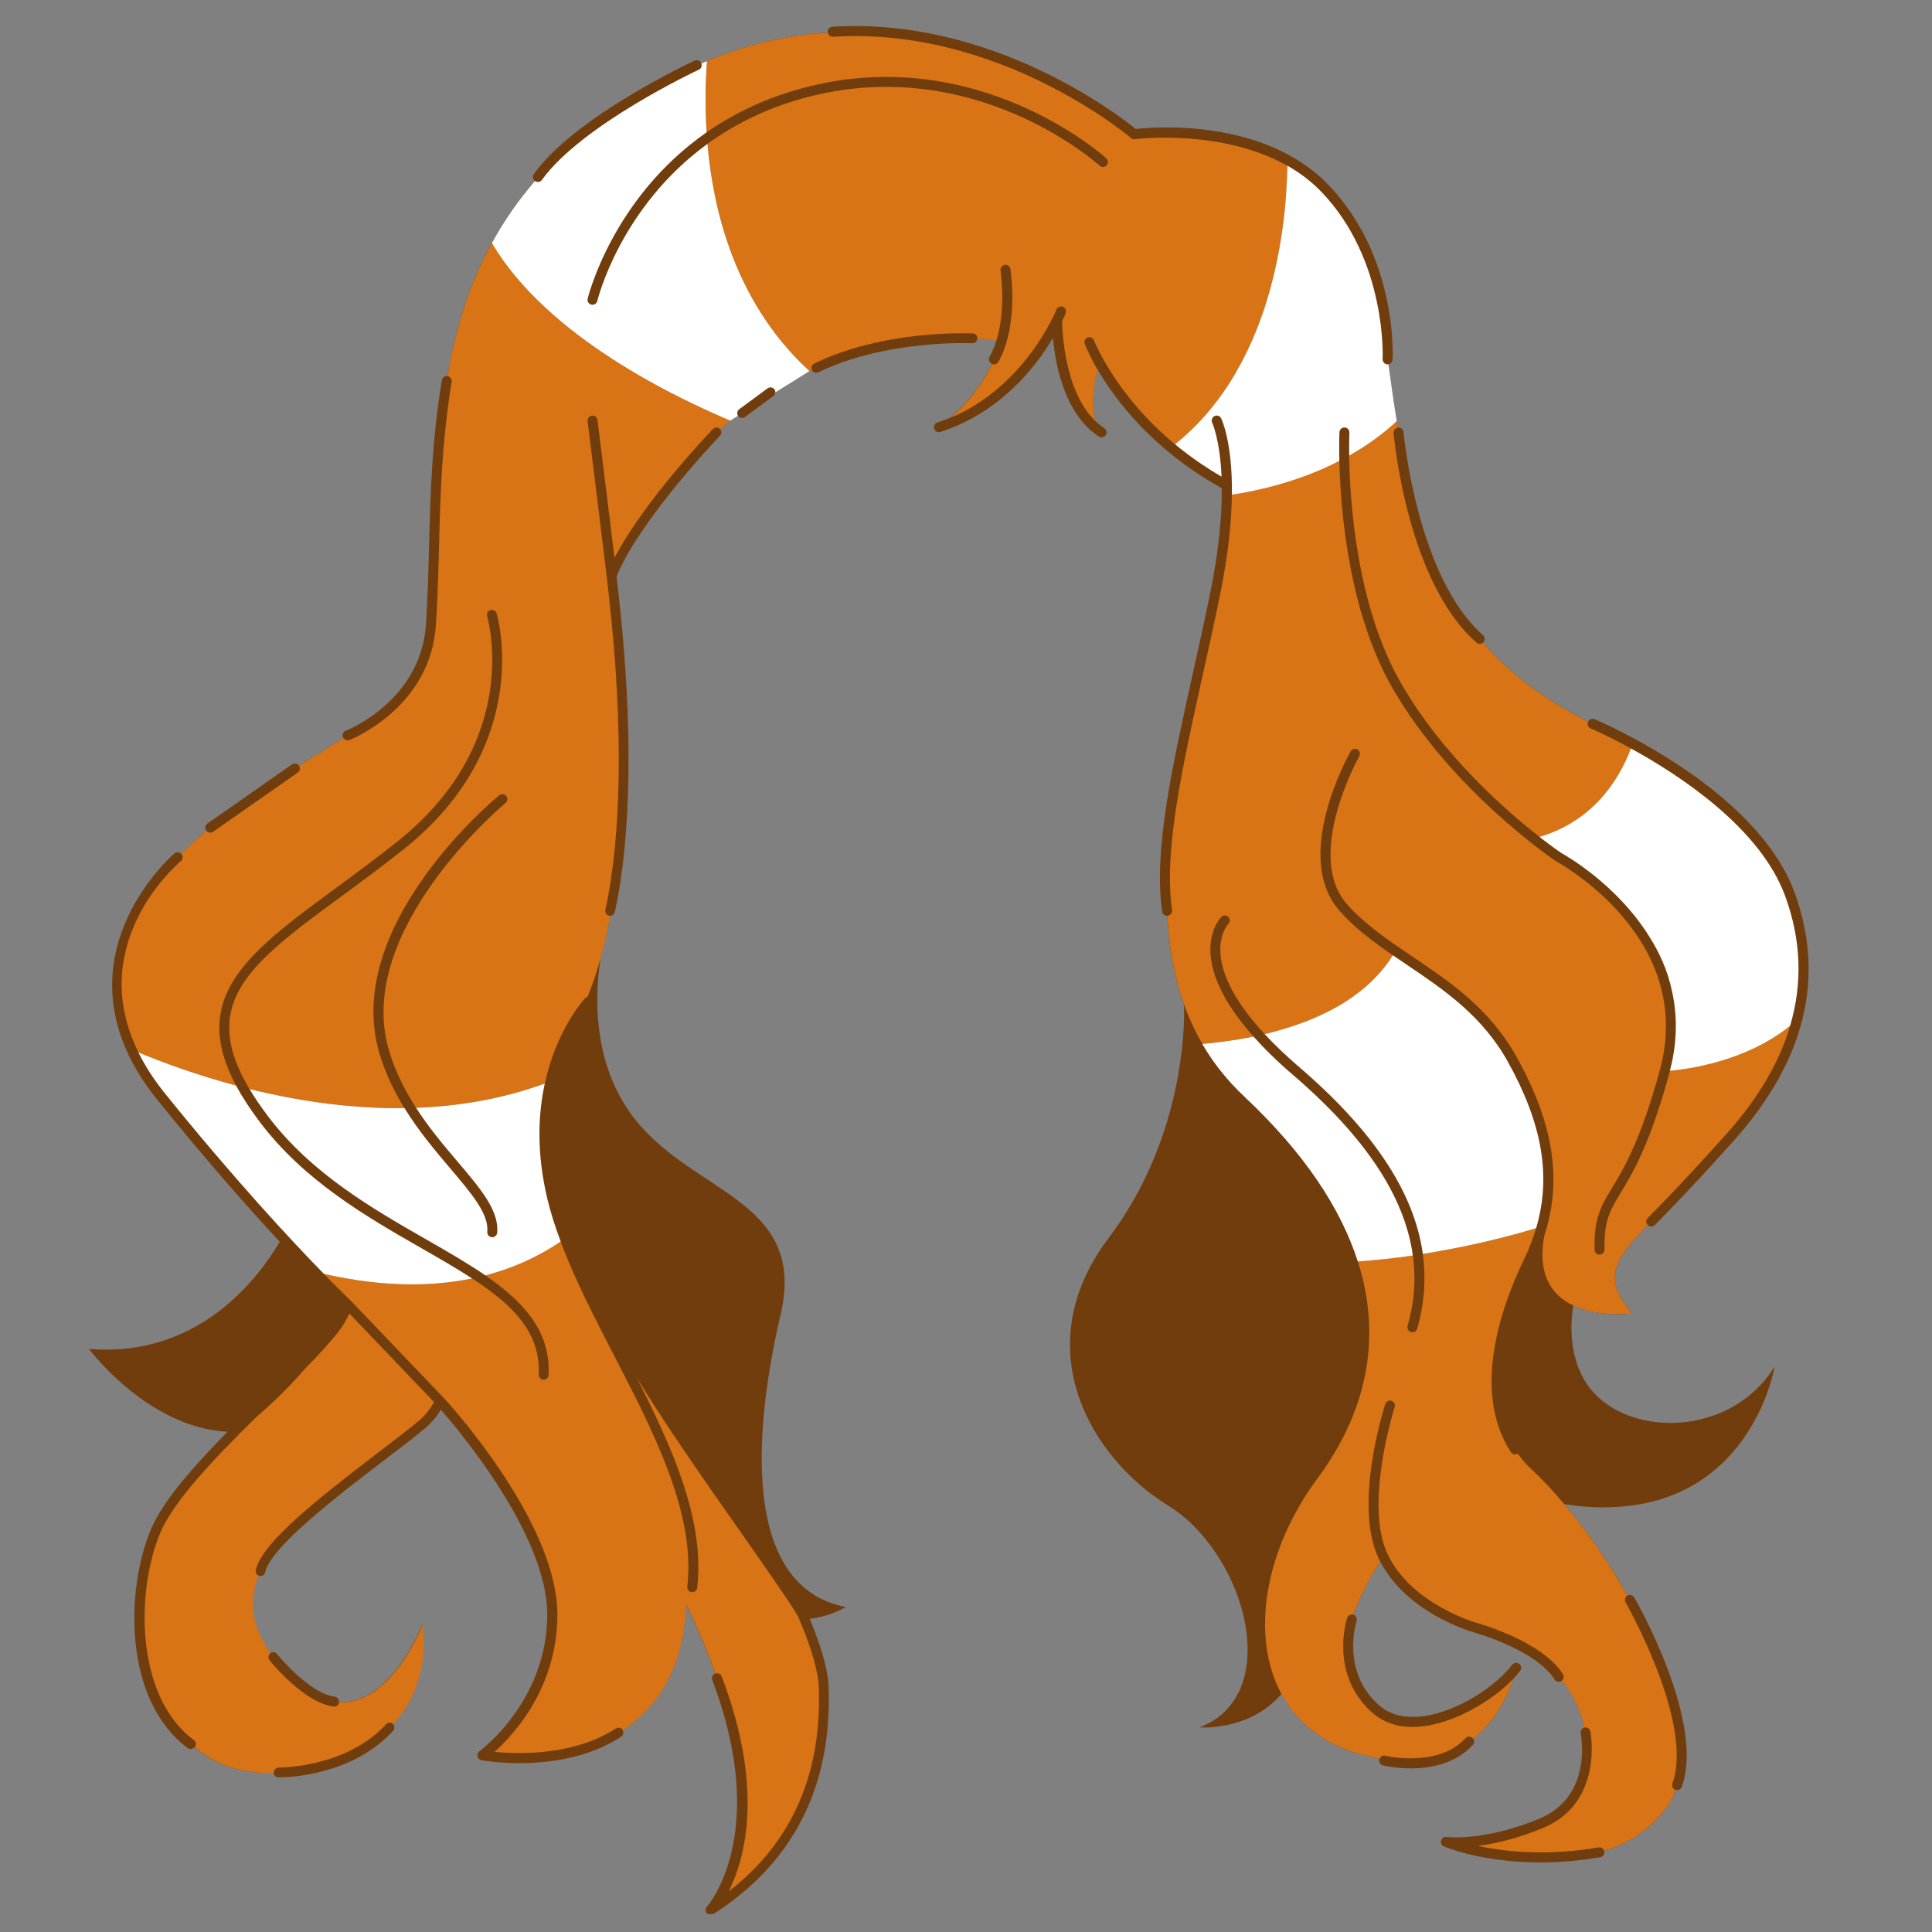 <svg xmlns="http://www.w3.org/2000/svg" xmlns:xlink="http://www.w3.org/1999/xlink" width="500" zoomAndPan="magnify" viewBox="0 0 375 375" height="500" preserveAspectRatio="xMidYMid meet" version="1.0"><rect x="0" y="0" width="375" height="375" fill="#808080" stroke="none"/><defs><clipPath id="3f7d7009cd"><path d="M 98.188 123.488 L 110.188 123.488 L 110.188 130.238 L 98.188 130.238 Z M 98.188 123.488 " clip-rule="nonzero"/></clipPath><clipPath id="dfee3210bb"><path d="M 98.188 124 L 110 124 L 110 130 L 98.188 130 Z M 98.188 124 " clip-rule="nonzero"/></clipPath><clipPath id="11eb0f941b"><path d="M 17 5 L 352 5 L 352 371.523 L 17 371.523 Z M 17 5 " clip-rule="nonzero"/></clipPath></defs><g clip-path="url(#3f7d7009cd)"><path fill="#353535" d="M 110.211 127.402 C 109.461 127.613 109.227 127.035 108.977 126.703 C 108.551 126.148 108.062 126.078 107.398 126.148 C 104.227 126.465 101.387 127.41 99.207 129.715 C 98.941 129.996 98.582 130.094 98.215 130.18 L 98.211 130.18 C 98.707 128.82 99.867 127.98 101.07 127.285 C 102.914 126.227 104.883 125.402 107.148 125.578 C 107.914 125.637 108.484 125.496 108.566 124.586 C 108.613 124.039 109.102 123.703 109.883 123.535 C 109.059 124.957 109.645 126.152 110.211 127.402 Z M 98.188 130.211 L 98.215 130.18 C 98.215 130.18 98.211 130.18 98.211 130.18 C 98.215 130.18 98.188 130.211 98.188 130.211 Z M 98.188 130.211 " fill-opacity="1" fill-rule="nonzero"/></g><g clip-path="url(#dfee3210bb)"><path fill="#ffffff" d="M 102.047 127.094 C 102.055 127.094 102.066 127.094 102.074 127.09 C 102.074 127.105 102.074 127.125 102.074 127.141 C 102.07 127.141 102.066 127.141 102.062 127.145 C 102.055 127.129 102.051 127.113 102.047 127.094 Z M 101.496 127.156 C 101.551 127.152 101.598 127.152 101.648 127.152 C 101.562 127.105 101.547 127.105 101.496 127.156 Z M 101.801 127.668 C 101.801 127.672 101.812 127.68 101.816 127.688 C 101.828 127.676 101.836 127.672 101.848 127.664 C 101.832 127.652 101.828 127.648 101.816 127.645 C 101.812 127.652 101.801 127.66 101.801 127.668 Z M 101.609 127.703 C 101.617 127.703 101.629 127.707 101.629 127.707 C 101.637 127.695 101.637 127.676 101.641 127.664 C 101.637 127.664 101.625 127.664 101.621 127.66 C 101.617 127.672 101.609 127.691 101.609 127.703 Z M 101.617 127.523 C 101.605 127.523 101.598 127.523 101.586 127.523 C 101.59 127.543 101.598 127.562 101.598 127.586 C 101.605 127.586 101.609 127.586 101.621 127.582 C 101.621 127.566 101.621 127.543 101.617 127.523 Z M 103.688 126.137 C 103.691 126.156 103.703 126.18 103.707 126.199 C 103.711 126.199 103.719 126.199 103.723 126.195 C 103.719 126.172 103.707 126.152 103.703 126.129 C 103.695 126.133 103.691 126.137 103.688 126.137 Z M 101.312 127.898 C 101.273 127.902 101.25 127.902 101.223 127.906 C 101.25 127.934 101.277 127.949 101.312 127.898 Z M 104.129 126.723 C 104.195 126.73 104.195 126.73 104.23 126.707 C 104.223 126.703 104.211 126.695 104.203 126.699 C 104.184 126.699 104.164 126.707 104.129 126.723 Z M 102.949 126.801 C 102.988 126.805 103.02 126.809 103.059 126.812 C 103.02 126.738 103.016 126.734 102.949 126.801 Z M 102.418 126.93 C 102.449 126.934 102.477 126.934 102.504 126.938 C 102.547 126.941 102.543 126.914 102.531 126.875 C 102.496 126.906 102.441 126.863 102.418 126.93 Z M 102.168 127.008 C 102.18 127.012 102.184 127.02 102.188 127.023 C 102.203 127.012 102.215 126.996 102.223 126.984 C 102.223 126.984 102.215 126.973 102.207 126.969 C 102.199 126.984 102.184 126.992 102.168 127.008 Z M 102.832 127.113 C 102.844 127.07 102.852 127.043 102.863 127 C 102.805 127.047 102.805 127.047 102.832 127.113 Z M 99.277 129.52 C 99.324 129.52 99.332 129.48 99.328 129.445 C 99.285 129.441 99.246 129.434 99.191 129.434 C 99.195 129.496 99.238 129.52 99.277 129.52 Z M 99.352 128.711 C 99.359 128.719 99.363 128.727 99.363 128.734 C 99.383 128.723 99.402 128.719 99.418 128.711 C 99.41 128.699 99.402 128.688 99.402 128.688 C 99.387 128.695 99.367 128.699 99.352 128.711 Z M 104.301 126.68 C 104.301 126.691 104.32 126.699 104.324 126.707 C 104.332 126.699 104.344 126.691 104.348 126.68 C 104.348 126.672 104.34 126.66 104.328 126.645 C 104.312 126.66 104.301 126.672 104.301 126.68 Z M 99.059 129.789 C 99.07 129.789 99.078 129.789 99.082 129.793 C 99.09 129.773 99.094 129.754 99.094 129.734 C 99.07 129.738 99.059 129.746 99.055 129.758 C 99.055 129.766 99.059 129.781 99.059 129.789 Z M 98.871 129.328 C 98.891 129.34 98.91 129.344 98.938 129.352 C 98.938 129.344 98.941 129.34 98.941 129.328 C 98.922 129.324 98.902 129.316 98.883 129.312 C 98.879 129.316 98.871 129.32 98.871 129.328 Z M 98.594 129.887 C 98.621 129.84 98.641 129.805 98.672 129.762 C 98.594 129.773 98.582 129.793 98.594 129.887 Z M 100.574 127.965 C 100.578 127.98 100.582 127.992 100.586 128.008 C 100.586 128.008 100.598 128.008 100.605 128.008 C 100.602 127.988 100.598 127.969 100.594 127.957 C 100.586 127.961 100.578 127.961 100.574 127.965 Z M 100.395 128.348 C 100.414 128.293 100.414 128.293 100.367 128.266 C 100.375 128.297 100.387 128.324 100.395 128.348 Z M 100.723 128.387 C 100.734 128.355 100.742 128.328 100.758 128.289 C 100.719 128.305 100.691 128.32 100.656 128.332 C 100.684 128.352 100.699 128.371 100.723 128.387 Z M 100.246 128.613 C 100.25 128.617 100.25 128.629 100.254 128.633 C 100.273 128.621 100.293 128.613 100.312 128.605 C 100.309 128.602 100.305 128.594 100.305 128.586 C 100.285 128.594 100.266 128.605 100.246 128.613 Z M 99.863 128.473 C 99.867 128.488 99.867 128.508 99.871 128.527 C 99.883 128.527 99.887 128.523 99.895 128.523 C 99.891 128.504 99.887 128.484 99.887 128.465 C 99.875 128.465 99.871 128.473 99.863 128.473 Z M 100.125 128.367 C 100.121 128.367 100.117 128.375 100.113 128.383 C 100.137 128.395 100.16 128.406 100.195 128.426 C 100.191 128.367 100.164 128.359 100.125 128.367 Z M 108.723 125.008 C 108.723 124.996 108.727 124.98 108.727 124.965 C 108.719 124.965 108.707 124.965 108.703 124.965 C 108.703 124.977 108.703 124.992 108.703 125.004 C 108.707 125.004 108.719 125.004 108.723 125.008 Z M 109.094 125.777 C 109.094 125.785 109.105 125.797 109.109 125.809 C 109.121 125.805 109.129 125.793 109.148 125.785 C 109.133 125.77 109.125 125.762 109.113 125.758 C 109.109 125.754 109.094 125.766 109.094 125.777 Z M 109.012 125.496 C 109 125.523 108.996 125.551 109.055 125.57 C 109.047 125.535 109.039 125.516 109.035 125.492 C 109.027 125.492 109.016 125.496 109.012 125.496 Z M 109.008 125.137 C 108.977 125.148 108.949 125.152 108.91 125.16 C 108.953 125.203 108.98 125.211 109.008 125.164 C 109.012 125.164 109.008 125.152 109.008 125.137 Z M 108.59 126.184 C 108.625 126.18 108.645 126.18 108.668 126.18 C 108.664 126.16 108.66 126.145 108.652 126.117 C 108.629 126.145 108.613 126.156 108.59 126.184 Z M 108.703 125.176 C 108.762 125.188 108.805 125.18 108.824 125.105 C 108.703 125.086 108.703 125.086 108.703 125.176 Z M 109.301 124.957 C 109.301 124.973 109.301 124.98 109.301 124.996 C 109.305 125.008 109.309 125.02 109.316 125.031 C 109.32 125.031 109.324 125.027 109.328 125.027 C 109.324 125.004 109.324 124.98 109.32 124.965 C 109.316 124.957 109.305 124.957 109.301 124.957 Z M 109.359 125.691 C 109.363 125.699 109.367 125.703 109.375 125.711 C 109.395 125.699 109.414 125.68 109.434 125.664 C 109.43 125.66 109.418 125.652 109.414 125.648 C 109.398 125.66 109.379 125.676 109.359 125.691 Z M 109.18 124.578 C 109.18 124.582 109.18 124.59 109.18 124.594 C 109.199 124.594 109.223 124.594 109.262 124.594 C 109.23 124.578 109.223 124.566 109.211 124.566 C 109.203 124.566 109.188 124.578 109.18 124.578 Z M 105.191 126.207 C 105.199 126.207 105.207 126.207 105.215 126.211 C 105.215 126.199 105.219 126.18 105.219 126.168 C 105.215 126.168 105.207 126.168 105.199 126.16 C 105.195 126.176 105.195 126.195 105.191 126.207 Z M 109.402 126.547 C 109.41 126.547 109.418 126.547 109.422 126.547 C 109.43 126.52 109.43 126.488 109.434 126.461 C 109.422 126.461 109.414 126.461 109.402 126.461 C 109.402 126.492 109.402 126.52 109.402 126.547 Z M 108.957 124.828 C 108.988 124.855 109.008 124.871 109.035 124.898 C 109.039 124.836 109.02 124.824 108.957 124.828 Z M 105.711 125.68 C 105.707 125.715 105.707 125.75 105.773 125.777 C 105.754 125.73 105.746 125.703 105.73 125.676 C 105.727 125.68 105.719 125.68 105.711 125.68 Z M 105.598 126.031 C 105.613 126.043 105.629 126.051 105.641 126.059 C 105.641 126.059 105.652 126.047 105.66 126.039 C 105.641 126.027 105.633 126.02 105.613 126.02 C 105.613 126.016 105.602 126.027 105.598 126.031 Z M 105.582 125.832 C 105.586 125.797 105.594 125.781 105.598 125.742 C 105.547 125.781 105.543 125.797 105.582 125.832 Z M 105.812 126.266 C 105.828 126.289 105.836 126.305 105.852 126.328 C 105.867 126.305 105.875 126.281 105.891 126.262 C 105.887 126.258 105.883 126.254 105.883 126.25 C 105.855 126.25 105.832 126.258 105.812 126.266 Z M 105.156 125.914 C 105.188 125.926 105.188 125.98 105.254 125.945 C 105.219 125.922 105.191 125.91 105.168 125.895 C 105.16 125.902 105.156 125.91 105.156 125.914 Z M 105.863 125.691 C 105.867 125.699 105.871 125.703 105.875 125.707 C 105.902 125.691 105.93 125.68 105.977 125.66 C 105.941 125.648 105.91 125.629 105.902 125.637 C 105.883 125.648 105.875 125.672 105.863 125.691 Z M 108.41 125.219 C 108.41 125.227 108.41 125.234 108.41 125.238 C 108.43 125.238 108.449 125.238 108.469 125.238 C 108.469 125.234 108.469 125.23 108.469 125.227 C 108.449 125.227 108.43 125.227 108.41 125.219 Z M 107.148 126.039 C 107.203 126.051 107.234 126.059 107.27 126.07 C 107.242 126.039 107.219 126.016 107.148 126.039 Z M 107.336 125.758 C 107.395 125.691 107.395 125.691 107.316 125.68 C 107.32 125.703 107.328 125.719 107.336 125.758 Z M 106.324 126.047 C 106.352 126.059 106.371 126.07 106.402 126.078 C 106.406 126.047 106.41 126.02 106.414 125.992 C 106.41 125.988 106.406 125.988 106.402 125.98 C 106.371 126 106.352 126.02 106.324 126.047 Z M 106.324 126.047 " fill-opacity="1" fill-rule="nonzero"/></g><g clip-path="url(#11eb0f941b)"><path fill="#723d0d" d="M 344.453 265.266 C 344.453 265.266 340.18 291.148 313.539 292.508 C 309.953 292.695 306.656 292.457 303.625 291.938 C 307.922 297.035 312.215 303.207 315.891 309.695 C 316.355 309.438 316.934 309.594 317.203 310.055 C 317.77 311.035 330.965 334.191 326.441 346.809 C 326.297 347.203 325.926 347.449 325.531 347.449 C 325.434 347.449 325.34 347.426 325.234 347.398 C 324.773 348.707 324.148 349.914 323.344 350.992 C 320.129 355.285 315.938 357.84 311.359 359.254 C 311.367 359.293 311.398 359.32 311.402 359.359 C 311.492 359.887 311.145 360.387 310.613 360.477 C 306.395 361.211 302.496 361.496 298.996 361.496 C 287.734 361.496 280.648 358.562 280.27 358.398 C 279.82 358.211 279.582 357.723 279.719 357.254 C 279.844 356.785 280.297 356.484 280.781 356.551 C 280.855 356.559 288.062 357.469 298.824 352.988 C 309.117 348.707 306.91 336.945 306.812 336.449 C 306.707 335.926 307.043 335.43 307.555 335.316 C 307.48 335.012 307.414 334.707 307.324 334.387 C 306.434 331.051 304.988 328.395 303.172 326.199 C 303.133 326.227 303.113 326.273 303.066 326.297 C 302.91 326.391 302.734 326.445 302.555 326.445 C 302.234 326.445 301.914 326.281 301.734 325.988 C 298.109 320.199 286.188 316.871 286.066 316.836 C 285.523 316.684 273.062 313.098 267.891 303.059 C 265.672 306.676 263.824 310.105 262.695 313.41 C 263.199 313.574 263.477 314.117 263.32 314.625 C 263.191 315.02 260.305 324.418 267.594 330.926 C 269.645 332.762 272.387 333.516 275.742 333.172 C 283.039 332.43 290.75 326.867 293.512 323.141 C 293.832 322.707 294.434 322.617 294.863 322.938 C 295.297 323.258 295.387 323.859 295.066 324.293 C 294.68 324.82 294.211 325.355 293.695 325.895 C 292.766 328.75 290.562 333.828 285.926 337.461 C 286.199 337.824 286.199 338.34 285.879 338.688 C 282.457 342.395 277.582 343.242 273.844 343.242 C 270.867 343.242 268.625 342.707 268.418 342.656 C 267.906 342.527 267.586 342 267.711 341.488 C 267.734 341.414 267.77 341.352 267.809 341.285 C 267.145 341.176 266.469 341.055 265.77 340.898 C 257.484 339.082 251.895 334.652 248.73 328.789 C 242.582 336.055 232.824 335.293 232.824 335.293 C 241.906 331.832 243.715 321.992 241.012 312.277 C 239.812 307.977 237.73 303.711 234.996 300.027 C 232.668 296.871 229.863 294.148 226.727 292.219 C 211.699 282.973 199.098 261.613 215.176 240.301 C 224.227 228.301 227.711 215.449 229.035 206.5 C 230.078 199.555 229.801 194.965 229.801 194.965 L 229.809 194.957 C 227.859 189.523 226.875 183.746 226.578 177.754 C 226.562 177.754 226.551 177.754 226.535 177.754 C 226.066 177.754 225.648 177.41 225.582 176.93 C 223.863 165.25 227.441 149.113 231.59 130.43 C 232.691 125.473 233.82 120.352 234.887 115.168 C 236.648 106.566 237.18 99.844 237.141 94.762 C 223.652 87.258 216.402 77.512 213.008 71.699 C 212.445 74.059 211.617 78.527 212.602 81.703 C 213.137 82.219 213.715 82.695 214.344 83.109 C 214.789 83.402 214.914 84.004 214.625 84.445 C 214.438 84.727 214.133 84.883 213.812 84.883 C 213.637 84.883 213.449 84.832 213.285 84.727 C 206.637 80.387 204.852 70.809 204.375 65.598 C 201.07 71.18 194.215 80.051 182.535 83.84 C 182.438 83.871 182.336 83.887 182.238 83.887 C 181.828 83.887 181.449 83.625 181.324 83.215 C 181.16 82.711 181.434 82.164 181.941 82.004 C 182.863 81.703 183.742 81.363 184.605 81.004 C 186.906 78.949 190.336 75.355 192.52 70.605 C 192.465 70.582 192.414 70.57 192.363 70.531 C 191.922 70.234 191.805 69.637 192.094 69.199 C 192.109 69.168 192.77 68.137 193.402 66.043 C 192.695 65.945 191.438 65.797 189.719 65.699 C 189.688 66.238 189.242 66.66 188.707 66.617 C 188.543 66.602 171.953 65.887 158.859 72.266 C 158.727 72.332 158.574 72.363 158.434 72.363 C 158.078 72.363 157.734 72.16 157.562 71.82 C 157.555 71.812 157.562 71.797 157.555 71.789 C 157.398 71.855 157.25 71.922 157.094 71.992 L 150.469 76.137 C 150.461 76.426 150.344 76.711 150.09 76.895 L 144.598 80.945 C 144.426 81.07 144.227 81.133 144.023 81.133 C 143.727 81.133 143.438 80.996 143.25 80.738 C 143.234 80.715 143.234 80.691 143.219 80.668 L 141.73 81.602 C 141.07 82.137 140.414 82.703 139.758 83.281 C 140.086 83.656 140.094 84.219 139.738 84.586 C 139.582 84.75 124.328 100.656 119.668 111.863 C 119.879 113.613 120.02 114.855 120.055 115.273 C 120.07 115.461 120.117 115.816 120.168 116.34 C 122.871 140.746 122.57 162.285 119.348 176.996 C 119.254 177.449 118.852 177.754 118.402 177.754 C 118.402 177.754 118.395 177.754 118.395 177.754 C 117.898 180.516 117.301 183.188 116.602 185.75 C 115.418 193.297 115.07 205.504 122.102 215.699 C 133.172 231.727 156.871 232.254 151.527 255.098 C 146.184 277.941 143.965 307.992 164.164 311.922 C 164.164 311.922 161.344 313.746 157.16 314.199 C 159.371 319.5 160.711 324.098 160.832 327.336 C 161.547 346.699 154.02 361.57 138.457 371.527 C 138.301 371.633 138.113 371.684 137.934 371.684 C 137.66 371.684 137.383 371.566 137.191 371.344 C 136.879 370.969 136.895 370.426 137.223 370.07 C 137.348 369.938 149.598 356.031 138.246 326.078 C 138.062 325.582 138.309 325.023 138.805 324.836 C 138.812 324.836 138.82 324.836 138.828 324.828 C 136.016 316.953 133.156 311.453 133.156 311.453 C 132.59 324.219 127.336 331.586 120.836 335.793 C 121.113 336.238 120.988 336.82 120.547 337.109 C 114.117 341.301 106.383 342.223 100.824 342.223 C 96.66 342.223 93.715 341.703 93.438 341.656 C 93.059 341.59 92.754 341.301 92.672 340.922 C 92.59 340.543 92.738 340.148 93.051 339.926 C 93.184 339.828 106.242 330.246 106.219 313.32 C 106.195 297.949 89.137 277.695 85.562 273.625 C 84.781 274.914 83.801 276.125 82.562 277.176 C 80.727 278.738 77.984 280.832 74.809 283.25 C 65.926 290.023 52.516 300.258 51.48 305.148 C 51.383 305.602 50.98 305.914 50.535 305.914 C 50.469 305.914 50.402 305.906 50.332 305.891 C 50.266 305.879 50.215 305.84 50.156 305.816 C 48.301 310.375 48.586 315.332 52.441 320.875 C 52.848 320.57 53.43 320.637 53.758 321.039 C 53.816 321.113 59.965 328.684 64.945 329.316 C 65.465 329.383 65.832 329.852 65.777 330.375 C 75.93 330.934 81.945 315.406 81.945 315.406 C 81.945 315.406 84.047 326.199 76.246 334.625 C 76.617 334.988 76.641 335.578 76.289 335.965 C 68.273 344.719 55.699 344.992 54.176 344.992 C 54.109 344.992 54.062 344.992 54.039 344.992 C 53.535 344.984 53.133 344.582 53.102 344.078 C 46.91 344.359 41.75 342.477 37.719 339.148 C 37.531 339.367 37.262 339.484 36.988 339.484 C 36.785 339.484 36.586 339.426 36.414 339.293 C 23.969 329.996 24.297 308.586 29.352 296.723 C 31.68 291.25 37.656 284.523 44.164 277.906 C 28.598 277.109 17.27 261.82 17.27 261.82 C 38.402 263.586 50.008 248.305 54.293 241.031 C 48.094 234.332 39.934 225.109 30.594 213.551 C 9.098 186.938 33.602 165.859 33.855 165.652 C 34.242 165.332 34.801 165.367 35.148 165.719 C 36.699 164.176 38.344 162.695 40.062 161.258 C 40.047 161.238 40.023 161.23 40.008 161.207 C 39.703 160.77 39.809 160.164 40.246 159.859 L 56.676 148.367 C 57.113 148.062 57.719 148.168 58.023 148.605 C 58.031 148.621 58.031 148.637 58.047 148.648 C 61.023 146.781 63.934 144.988 66.656 143.246 C 66.621 143.188 66.582 143.137 66.559 143.074 C 66.375 142.578 66.621 142.02 67.117 141.832 C 67.266 141.773 81.73 136.102 82.684 121.133 C 83.02 115.922 83.152 110.852 83.277 105.941 C 83.539 95.98 83.809 85.688 85.758 73.801 C 85.848 73.27 86.336 72.906 86.867 73.004 C 88.332 64.316 90.895 55.535 95.457 47.168 C 97.719 43.027 100.473 38.992 103.82 35.125 C 103.398 34.812 103.301 34.215 103.613 33.785 C 111.621 22.641 133.871 12.211 134.816 11.773 C 135.301 11.551 135.875 11.758 136.098 12.242 C 136.113 12.273 136.105 12.301 136.117 12.332 C 136.484 12.176 136.855 12.004 137.219 11.855 C 145.289 8.469 153.172 6.793 160.676 6.309 C 160.668 6.281 160.652 6.25 160.645 6.215 C 160.617 5.684 161.016 5.223 161.547 5.188 C 192.562 3.266 217.312 22.484 220.445 25.031 C 223.84 24.652 245.383 22.848 257.91 35.949 C 271.219 49.855 270.348 69.004 270.301 69.816 C 270.273 70.285 269.914 70.645 269.469 70.703 C 269.988 74.477 270.512 78.168 271.09 81.75 C 271.156 82.164 271.23 82.582 271.301 83 C 271.32 82.992 271.344 82.977 271.375 82.977 C 271.902 82.934 272.371 83.328 272.422 83.855 C 272.445 84.137 275.035 112.043 287.867 123.285 C 288.27 123.633 288.309 124.242 287.957 124.645 C 287.926 124.684 287.883 124.699 287.844 124.727 C 292.891 130.555 299.496 135.691 308.27 140.055 C 308.492 139.605 309.031 139.398 309.5 139.59 C 310.777 140.137 340.977 153.07 348.34 173.281 C 354.344 189.762 350.355 205.965 336.488 221.445 C 326.789 232.277 321.23 237.742 321.176 237.793 C 320.992 237.98 320.746 238.066 320.5 238.066 C 320.254 238.066 320 237.973 319.816 237.785 C 313.512 244.113 310.801 248.297 316.832 254.926 C 316.832 254.926 310.414 255.785 305.367 253.395 C 304.703 257.719 304.867 262.484 306.977 266.836 C 312.887 279.082 335.246 280.062 344.453 265.266 Z M 344.453 265.266 " fill-opacity="1" fill-rule="nonzero"/></g><path fill="#d87416" d="M 50.215 305.824 C 48.359 310.383 48.645 315.34 52.5 320.883 C 52.484 320.891 52.469 320.891 52.461 320.906 C 52.047 321.242 51.98 321.852 52.312 322.262 C 52.582 322.594 59.012 330.508 64.758 331.246 C 64.805 331.254 64.84 331.254 64.887 331.254 C 65.363 331.254 65.777 330.895 65.848 330.41 C 65.848 330.402 65.848 330.395 65.848 330.391 C 76 330.945 82.012 315.422 82.012 315.422 C 82.012 315.422 84.113 326.215 76.312 334.641 C 76.305 334.633 76.305 334.625 76.297 334.617 C 75.902 334.258 75.293 334.281 74.934 334.676 C 67.371 342.938 54.934 343.074 54.176 343.074 C 54.121 343.074 54.129 343.074 54.121 343.074 C 53.594 343.074 53.164 343.496 53.156 344.023 C 53.156 344.047 53.164 344.07 53.168 344.094 C 46.977 344.375 41.816 342.492 37.785 339.164 C 37.801 339.141 37.82 339.137 37.836 339.113 C 38.156 338.68 38.066 338.078 37.637 337.758 C 26.074 329.145 26.449 308.477 31.129 297.473 C 33.801 291.191 41.773 282.922 49.59 275.195 C 53.477 271.848 56.586 268.691 59.078 265.801 C 61.75 263.086 64.074 260.586 65.688 258.477 C 66.598 257.285 67.289 256.105 67.812 254.941 L 84.238 272.137 C 83.516 273.453 82.586 274.676 81.363 275.711 C 79.562 277.234 76.848 279.312 73.691 281.715 C 61.188 291.258 50.742 299.582 49.648 304.754 C 49.551 305.215 49.805 305.648 50.215 305.824 Z M 140.094 325.418 C 148.371 347.254 144.621 360.781 141.441 367.121 C 153.68 357.652 159.551 344.324 158.926 327.441 C 158.812 324.383 157.414 319.574 154.914 313.789 C 154.316 312.754 153.672 311.723 152.965 310.672 C 144.105 297.547 132.895 282.535 123.562 267.371 C 130.543 281.09 136.832 295.086 135.324 308.191 C 135.262 308.684 134.848 309.047 134.363 309.047 C 134.324 309.047 134.289 309.047 134.25 309.043 C 133.723 308.98 133.344 308.504 133.402 307.969 C 135.031 293.781 126.973 278.164 119.172 263.062 C 115.402 255.77 111.547 248.289 108.809 240.984 C 105.059 243.531 100.234 245.973 94.191 247.551 C 101.707 252.715 106.895 258.418 106.48 266.891 C 106.457 267.402 106.023 267.805 105.52 267.805 C 105.504 267.805 105.488 267.805 105.473 267.805 C 104.938 267.773 104.527 267.328 104.559 266.793 C 104.961 258.664 99.602 253.328 91.629 248.141 C 83.91 249.73 74.398 249.895 62.852 247.246 C 66.172 250.648 68.055 252.426 68.109 252.48 L 86.352 271.57 C 87.254 272.555 108.16 295.5 108.184 313.32 C 108.199 327.539 99.773 336.656 95.992 340.035 C 100.539 340.48 111.34 340.832 119.527 335.496 C 119.973 335.203 120.578 335.332 120.867 335.777 C 120.875 335.785 120.867 335.793 120.875 335.801 C 127.371 331.594 132.629 324.227 133.195 311.461 C 133.195 311.461 136.051 316.969 138.867 324.836 C 139.363 324.68 139.906 324.926 140.094 325.418 Z M 243.305 201.195 C 236.812 193.906 235.078 188.441 234.938 184.84 C 234.758 180.336 236.953 178.066 237.043 177.977 C 237.418 177.598 238.035 177.598 238.406 177.969 C 238.785 178.344 238.785 178.953 238.422 179.332 C 238.348 179.414 236.695 181.191 236.875 184.871 C 237.035 188.266 238.809 193.527 245.469 200.719 C 247.957 200.129 250.496 199.383 252.996 198.438 C 256.539 197.105 260 195.379 263.059 193.125 C 265.926 191.039 268.426 188.504 270.348 185.422 C 266.543 182.809 262.992 180.164 260.051 176.848 C 250.719 166.328 261.684 146.672 262.152 145.836 C 262.41 145.375 263 145.211 263.469 145.473 C 263.93 145.734 264.094 146.328 263.832 146.789 C 263.723 146.984 253.07 166.074 261.496 175.559 C 264.973 179.473 269.422 182.473 274.141 185.66 C 281.527 190.641 289.172 195.789 294.375 205.16 C 301.543 218.059 303.285 229.004 299.746 239.871 C 298.32 247.672 301.422 251.535 305.367 253.395 C 310.422 255.785 316.832 254.926 316.832 254.926 C 310.793 248.297 313.512 244.113 319.816 237.785 C 319.816 237.785 319.809 237.785 319.809 237.777 C 319.434 237.398 319.441 236.789 319.824 236.41 C 319.875 236.355 325.398 230.922 335.051 220.152 C 341.23 213.25 345.375 206.219 347.48 199.078 C 338.898 206.047 327.555 207.52 324.148 207.812 C 324.117 207.914 324.094 208.027 324.066 208.129 C 320.254 222.168 316.824 227.824 314.551 231.578 C 312.469 235.008 311.32 236.906 311.434 242.543 C 311.441 243.07 311.023 243.516 310.488 243.523 C 310.48 243.523 310.473 243.523 310.465 243.523 C 309.938 243.523 309.512 243.105 309.5 242.578 C 309.379 236.387 310.703 234.199 312.895 230.574 C 315.109 226.918 318.453 221.395 322.195 207.625 C 329.188 181.879 302.391 167.371 302.113 167.23 C 302.086 167.215 302.055 167.199 302.031 167.176 C 301.832 167.043 281.785 153.562 270.266 133.539 C 261.758 118.758 260.191 98.965 259.961 89.445 C 258.949 89.965 257.93 90.457 256.902 90.91 C 250.516 93.746 244.16 95.23 239.105 96.012 C 239.047 101.051 238.445 107.496 236.793 115.559 C 235.727 120.754 234.59 125.887 233.488 130.848 C 229.387 149.344 225.844 165.316 227.5 176.652 C 227.578 177.18 227.211 177.672 226.691 177.746 C 226.66 177.754 226.625 177.754 226.594 177.754 C 226.891 183.738 227.875 189.523 229.824 194.957 C 230.77 197.59 231.93 200.137 233.367 202.594 C 236.234 202.379 239.672 201.945 243.305 201.195 Z M 320.145 181.805 C 322.035 184.848 323.59 188.301 324.48 192.141 C 323.691 188.355 322.129 184.898 320.145 181.805 Z M 297.246 285.176 C 296.227 284.23 295.348 283.219 294.605 282.141 C 294.605 282.141 294.598 282.148 294.598 282.148 C 294.434 282.254 294.254 282.305 294.066 282.305 C 293.754 282.305 293.441 282.148 293.258 281.863 C 285.508 269.918 291.531 253.281 295.816 244.426 C 296.793 242.414 297.559 240.406 298.156 238.395 C 296.109 239.02 292.641 240.02 288.16 241.055 C 285.688 241.641 282.887 242.223 279.867 242.758 C 278.668 242.973 277.426 243.188 276.16 243.391 C 276.828 248.227 276.465 253.051 275.074 257.898 C 274.953 258.32 274.566 258.598 274.141 258.598 C 274.055 258.598 273.965 258.582 273.875 258.559 C 273.359 258.41 273.062 257.875 273.211 257.363 C 274.523 252.805 274.863 248.25 274.23 243.68 C 270.852 244.172 267.266 244.582 263.559 244.836 C 268.449 260.199 264.957 274.527 255.734 286.941 C 245.566 300.637 242.59 317.422 248.723 328.797 C 251.887 334.66 257.477 339.09 265.762 340.906 C 266.461 341.062 267.137 341.184 267.801 341.293 C 268 340.906 268.434 340.684 268.871 340.789 C 268.977 340.809 279.07 343.207 284.453 337.387 C 284.816 336.992 285.426 336.969 285.812 337.332 C 285.859 337.379 285.879 337.43 285.918 337.477 C 290.555 333.844 292.758 328.766 293.688 325.906 C 289.699 330.105 282.309 334.453 275.93 335.109 C 275.332 335.168 274.754 335.199 274.188 335.199 C 271.047 335.199 268.395 334.254 266.297 332.375 C 258.059 325.023 261.324 314.48 261.473 314.043 C 261.637 313.535 262.18 313.262 262.688 313.418 C 263.816 310.113 265.664 306.68 267.883 303.062 C 267.785 302.887 267.695 302.707 267.605 302.52 C 262.641 292.105 268.621 273.312 268.879 272.516 C 269.043 272.012 269.586 271.727 270.094 271.891 C 270.598 272.055 270.875 272.598 270.711 273.105 C 270.652 273.289 264.711 291.957 269.34 301.688 C 273.941 311.348 286.438 314.945 286.566 314.98 C 287.078 315.121 299.34 318.547 303.359 324.969 C 303.609 325.379 303.516 325.895 303.156 326.207 C 304.973 328.402 306.418 331.059 307.309 334.395 C 307.391 334.707 307.465 335.012 307.539 335.324 C 307.547 335.324 307.547 335.316 307.555 335.316 C 308.086 335.203 308.582 335.547 308.695 336.074 C 308.723 336.211 311.328 349.883 299.555 354.781 C 294.418 356.918 290.078 357.887 286.84 358.293 C 291.984 359.387 300.223 360.328 310.273 358.578 C 310.766 358.496 311.211 358.793 311.352 359.254 C 315.922 357.84 320.113 355.285 323.336 350.992 C 324.141 349.922 324.766 348.715 325.227 347.398 C 325.219 347.398 325.203 347.398 325.195 347.391 C 324.699 347.211 324.43 346.66 324.617 346.152 C 328.836 334.387 315.652 311.25 315.52 311.02 C 315.254 310.559 315.418 309.973 315.879 309.703 C 315.879 309.703 315.887 309.703 315.887 309.703 C 312.207 303.215 307.914 297.043 303.617 291.945 C 301.473 289.383 299.324 287.098 297.246 285.176 Z M 261.867 88.441 C 262.004 97.305 263.312 117.625 271.93 132.602 C 280.008 146.633 292.363 157.395 298.824 162.441 C 309.035 159.375 314.078 151.777 316.57 145.277 C 312.043 142.801 308.844 141.43 308.746 141.387 C 308.254 141.176 308.023 140.613 308.234 140.121 C 308.242 140.098 308.262 140.082 308.27 140.066 C 299.496 135.707 292.887 130.57 287.844 124.742 C 287.668 124.891 287.457 124.988 287.234 124.988 C 287.012 124.988 286.781 124.906 286.594 124.75 C 273.176 112.988 270.598 85.211 270.496 84.035 C 270.449 83.527 270.809 83.09 271.301 83.008 C 271.23 82.59 271.156 82.172 271.09 81.758 C 268.688 83.98 266.098 85.902 263.445 87.512 C 262.926 87.832 262.398 88.145 261.867 88.441 Z M 211.105 65.508 C 211.602 65.32 212.16 65.574 212.348 66.074 C 212.398 66.199 216.426 76.562 228.066 86.246 C 230.875 83.988 233.344 81.48 235.48 78.777 C 236.086 78.012 236.664 77.238 237.238 76.441 C 240.832 71.352 243.414 65.773 245.285 60.23 C 247.109 54.766 248.246 49.34 248.91 44.473 L 248.91 44.457 C 249.586 39.648 249.816 35.398 249.871 32.176 C 237.082 24.926 220.484 26.988 220.289 27.016 C 220.02 27.055 219.738 26.973 219.531 26.793 C 219.277 26.578 193.945 5.117 161.68 7.137 C 161.195 7.16 160.766 6.809 160.684 6.324 C 153.188 6.793 145.297 8.469 137.234 11.855 C 136.961 15.398 136.805 20.199 137.152 25.684 C 142.23 22.148 148.348 19.113 155.711 17.125 C 189.594 7.953 214.484 30.508 214.738 30.738 C 215.133 31.105 215.152 31.715 214.789 32.102 C 214.422 32.496 213.812 32.52 213.426 32.152 C 213.188 31.93 189.055 10.113 156.215 18.984 C 148.641 21.031 142.418 24.227 137.324 27.926 C 137.742 32.684 138.555 37.863 140.012 43.141 C 140.504 44.898 141.055 46.652 141.688 48.387 C 144.707 56.762 149.539 65.082 157.117 72.027 C 157.273 71.953 157.43 71.895 157.578 71.828 C 157.371 71.352 157.562 70.793 158.031 70.57 C 171.578 63.965 188.117 64.688 188.82 64.727 C 189.355 64.754 189.766 65.203 189.734 65.738 C 191.453 65.836 192.711 65.984 193.418 66.082 C 194.238 63.355 195.004 58.852 194.207 52.48 C 194.141 51.953 194.52 51.469 195.047 51.402 C 195.586 51.336 196.062 51.715 196.129 52.242 C 197.641 64.301 193.887 70.07 193.723 70.309 C 193.539 70.582 193.23 70.734 192.918 70.734 C 192.793 70.734 192.66 70.695 192.539 70.645 C 190.359 75.391 186.922 78.988 184.629 81.043 C 199.105 74.914 204.992 60.246 205.051 60.09 C 205.246 59.59 205.805 59.344 206.305 59.539 C 206.801 59.73 207.047 60.289 206.855 60.789 C 206.809 60.906 206.578 61.473 206.16 62.352 C 206.184 64.109 206.562 75.906 212.621 81.742 C 211.641 78.562 212.465 74.098 213.031 71.738 C 211.371 68.895 210.637 66.988 210.547 66.758 C 210.352 66.25 210.605 65.695 211.105 65.508 Z M 118.844 69.668 C 109.727 63.766 100.816 56.242 95.465 47.168 C 90.898 55.535 88.34 64.316 86.875 73.004 C 87.395 73.094 87.75 73.582 87.668 74.113 C 85.742 85.863 85.473 96.102 85.215 105.992 C 85.086 110.918 84.953 116.012 84.617 121.25 C 83.582 137.484 67.969 143.582 67.812 143.641 C 67.699 143.688 67.578 143.699 67.469 143.699 C 67.141 143.699 66.844 143.531 66.664 143.246 C 63.934 144.98 61.023 146.773 58.051 148.648 C 58.32 149.082 58.215 149.656 57.801 149.953 L 41.363 161.445 C 41.191 161.566 41 161.617 40.812 161.617 C 40.531 161.617 40.254 161.492 40.07 161.258 C 38.352 162.695 36.699 164.176 35.156 165.719 C 35.18 165.742 35.199 165.746 35.223 165.77 C 35.566 166.18 35.516 166.789 35.105 167.133 C 34.25 167.855 16.465 183.195 26.871 204.273 C 31.734 206.285 38.238 208.676 45.824 210.699 C 43.121 205.668 42.133 201.238 42.75 197.086 C 44.109 187.871 53.43 181.023 65.234 172.336 C 69.016 169.551 72.926 166.68 77.047 163.41 C 101.707 143.848 94.621 119.859 94.547 119.621 C 94.391 119.113 94.676 118.57 95.188 118.414 C 95.703 118.258 96.238 118.543 96.395 119.055 C 96.477 119.309 103.934 144.551 78.246 164.93 C 74.102 168.219 70.172 171.105 66.375 173.898 C 54.488 182.645 45.891 188.957 44.648 197.375 C 44.035 201.52 45.242 206.055 48.414 211.367 C 57.426 213.602 67.766 215.219 78.492 215.074 C 76.512 211.859 74.777 208.316 73.617 204.348 C 66.441 179.801 95.641 155.395 96.891 154.367 C 97.301 154.023 97.91 154.086 98.254 154.5 C 98.598 154.91 98.539 155.52 98.121 155.863 C 97.824 156.109 68.652 180.484 75.477 203.812 C 76.691 207.973 78.598 211.68 80.754 215.023 C 89.031 214.719 97.504 213.328 105.742 210.312 C 108.004 199.883 113.23 194.121 113.574 193.75 C 113.699 193.617 113.863 193.535 114.035 193.488 C 115.031 191.07 115.895 188.488 116.633 185.77 C 117.332 183.211 117.926 180.539 118.426 177.777 C 118.359 177.777 118.293 177.77 118.234 177.754 C 117.711 177.641 117.383 177.129 117.496 176.609 C 120.68 162.102 120.957 140.781 118.285 116.586 C 118.227 116.039 118.18 115.668 118.164 115.477 C 117.949 113.043 114.086 82.07 114.051 81.758 C 113.98 81.227 114.363 80.742 114.891 80.676 C 115.426 80.609 115.902 80.988 115.969 81.52 C 116.09 82.449 118.098 98.602 119.273 108.285 C 125.051 97.172 137.793 83.887 138.383 83.273 C 138.754 82.895 139.363 82.879 139.742 83.254 C 139.766 83.273 139.773 83.297 139.789 83.32 C 140.445 82.746 141.098 82.18 141.762 81.637 C 137.227 79.719 131.371 77.008 125.246 73.539 C 123.121 72.34 120.973 71.055 118.844 69.668 Z M 118.844 69.668 " fill-opacity="1" fill-rule="nonzero"/><path fill="#ffffff" d="M 157.117 72.027 L 150.492 76.172 C 150.5 75.965 150.453 75.758 150.32 75.586 C 150.008 75.152 149.398 75.066 148.973 75.387 L 143.48 79.434 C 143.07 79.73 142.98 80.289 143.242 80.715 L 141.754 81.645 C 137.219 79.723 131.363 77.016 125.238 73.547 C 123.121 72.34 120.98 71.059 118.852 69.676 C 109.73 63.773 100.824 56.246 95.469 47.176 C 97.734 43.035 100.488 39 103.836 35.129 C 103.844 35.129 103.844 35.137 103.844 35.137 C 104.016 35.266 104.211 35.316 104.41 35.316 C 104.707 35.316 105.004 35.176 105.191 34.914 C 112.902 24.188 135.418 13.625 135.645 13.523 C 136.098 13.312 136.297 12.793 136.133 12.332 C 136.5 12.176 136.871 12.004 137.234 11.855 C 136.961 15.398 136.805 20.199 137.152 25.684 C 118.828 38.441 114.125 57.723 114.062 57.969 C 113.945 58.488 114.266 59.008 114.785 59.129 C 114.859 59.145 114.934 59.152 115.004 59.152 C 115.441 59.152 115.836 58.852 115.941 58.406 C 115.992 58.176 120.367 40.238 137.316 27.934 C 137.734 32.688 138.547 37.871 140.004 43.148 C 140.496 44.902 141.047 46.66 141.68 48.395 C 144.707 56.762 149.539 65.082 157.117 72.027 Z M 269.281 70.727 C 268.754 70.695 268.344 70.242 268.367 69.707 C 268.375 69.52 269.23 50.57 256.531 37.289 C 254.535 35.207 252.273 33.516 249.875 32.16 C 249.816 35.391 249.594 39.633 248.918 44.441 L 248.918 44.457 C 248.246 49.316 247.109 54.75 245.293 60.215 C 243.422 65.762 240.832 71.336 237.246 76.426 C 236.68 77.223 236.09 78.004 235.488 78.766 C 233.344 81.465 230.883 83.973 228.074 86.23 C 230.688 88.402 233.68 90.531 237.105 92.512 C 236.785 85.301 235.309 82.098 235.289 82.047 C 235.059 81.57 235.258 80.988 235.734 80.758 C 236.211 80.527 236.793 80.723 237.023 81.199 C 237.156 81.465 239.234 85.879 239.113 96.027 C 244.168 95.242 250.523 93.762 256.91 90.926 C 257.938 90.473 258.957 89.98 259.969 89.461 C 259.887 86.059 259.977 83.969 259.984 83.887 C 260.016 83.348 260.469 82.953 260.996 82.969 C 261.527 83 261.941 83.445 261.914 83.98 C 261.914 84.051 261.84 85.703 261.883 88.434 C 262.41 88.137 262.941 87.824 263.469 87.504 C 266.117 85.895 268.703 83.973 271.113 81.75 C 270.531 78.16 270.012 74.469 269.488 70.703 C 269.445 70.711 269.41 70.727 269.355 70.727 C 269.32 70.727 269.297 70.727 269.281 70.727 Z M 62.867 247.254 C 74.414 249.895 83.926 249.738 91.645 248.148 C 88.676 246.219 85.348 244.305 81.812 242.281 C 71.117 236.148 58.992 229.195 50.305 217.613 C 48.48 215.18 46.992 212.887 45.816 210.699 C 38.238 208.676 31.727 206.285 26.863 204.273 C 28.152 206.879 29.863 209.574 32.098 212.336 C 45.668 229.129 56.727 240.973 62.867 247.254 Z M 82.773 240.598 C 86.867 242.945 90.781 245.191 94.211 247.551 C 100.25 245.98 105.078 243.531 108.832 240.984 C 107.797 238.23 106.918 235.5 106.27 232.812 C 104.113 223.852 104.434 216.312 105.742 210.312 C 97.504 213.32 89.031 214.719 80.754 215.023 C 83.309 218.984 86.227 222.422 88.801 225.457 C 93.32 230.781 96.891 234.988 96.504 239.266 C 96.461 239.766 96.035 240.145 95.547 240.145 C 95.516 240.145 95.484 240.145 95.457 240.145 C 94.926 240.102 94.531 239.625 94.586 239.094 C 94.898 235.625 91.562 231.695 87.336 226.719 C 84.5 223.375 81.27 219.555 78.508 215.082 C 67.781 215.223 57.441 213.609 48.43 211.375 C 49.395 213 50.535 214.688 51.867 216.461 C 60.301 227.715 72.238 234.562 82.773 240.598 Z M 250.965 208.637 C 247.867 205.98 245.352 203.5 243.305 201.199 C 239.672 201.945 236.234 202.379 233.352 202.621 C 235.465 206.246 238.145 209.68 241.512 212.836 C 253.18 223.793 260.262 234.555 263.543 244.848 L 263.559 244.848 C 267.273 244.59 270.852 244.188 274.23 243.695 C 272.66 232.227 264.957 220.652 250.965 208.637 Z M 263.059 193.125 C 260 195.387 256.539 197.105 252.996 198.438 C 250.496 199.383 247.949 200.129 245.469 200.719 C 247.324 202.719 249.551 204.863 252.23 207.164 C 266.602 219.512 274.523 231.465 276.168 243.383 C 277.441 243.184 278.676 242.973 279.875 242.75 C 282.895 242.215 285.695 241.625 288.164 241.047 C 292.648 240.012 296.117 239.012 298.164 238.387 C 301.133 228.332 299.367 218.121 292.684 206.098 C 287.703 197.137 280.262 192.113 273.062 187.258 C 272.148 186.641 271.246 186.031 270.355 185.414 C 268.426 188.496 265.926 191.031 263.059 193.125 Z M 346.516 173.957 C 341.707 160.77 326.148 150.527 316.562 145.277 C 314.07 151.777 309.031 159.375 298.816 162.441 C 301.215 164.312 302.801 165.406 303.051 165.57 C 303.855 166.008 313.824 171.637 320.137 181.805 C 322.121 184.906 323.688 188.355 324.477 192.141 C 325.555 196.809 325.645 202.051 324.125 207.832 C 327.535 207.543 338.887 206.062 347.461 199.102 C 349.91 190.824 349.605 182.422 346.516 173.957 Z M 346.516 173.957 " fill-opacity="1" fill-rule="nonzero"/></svg>